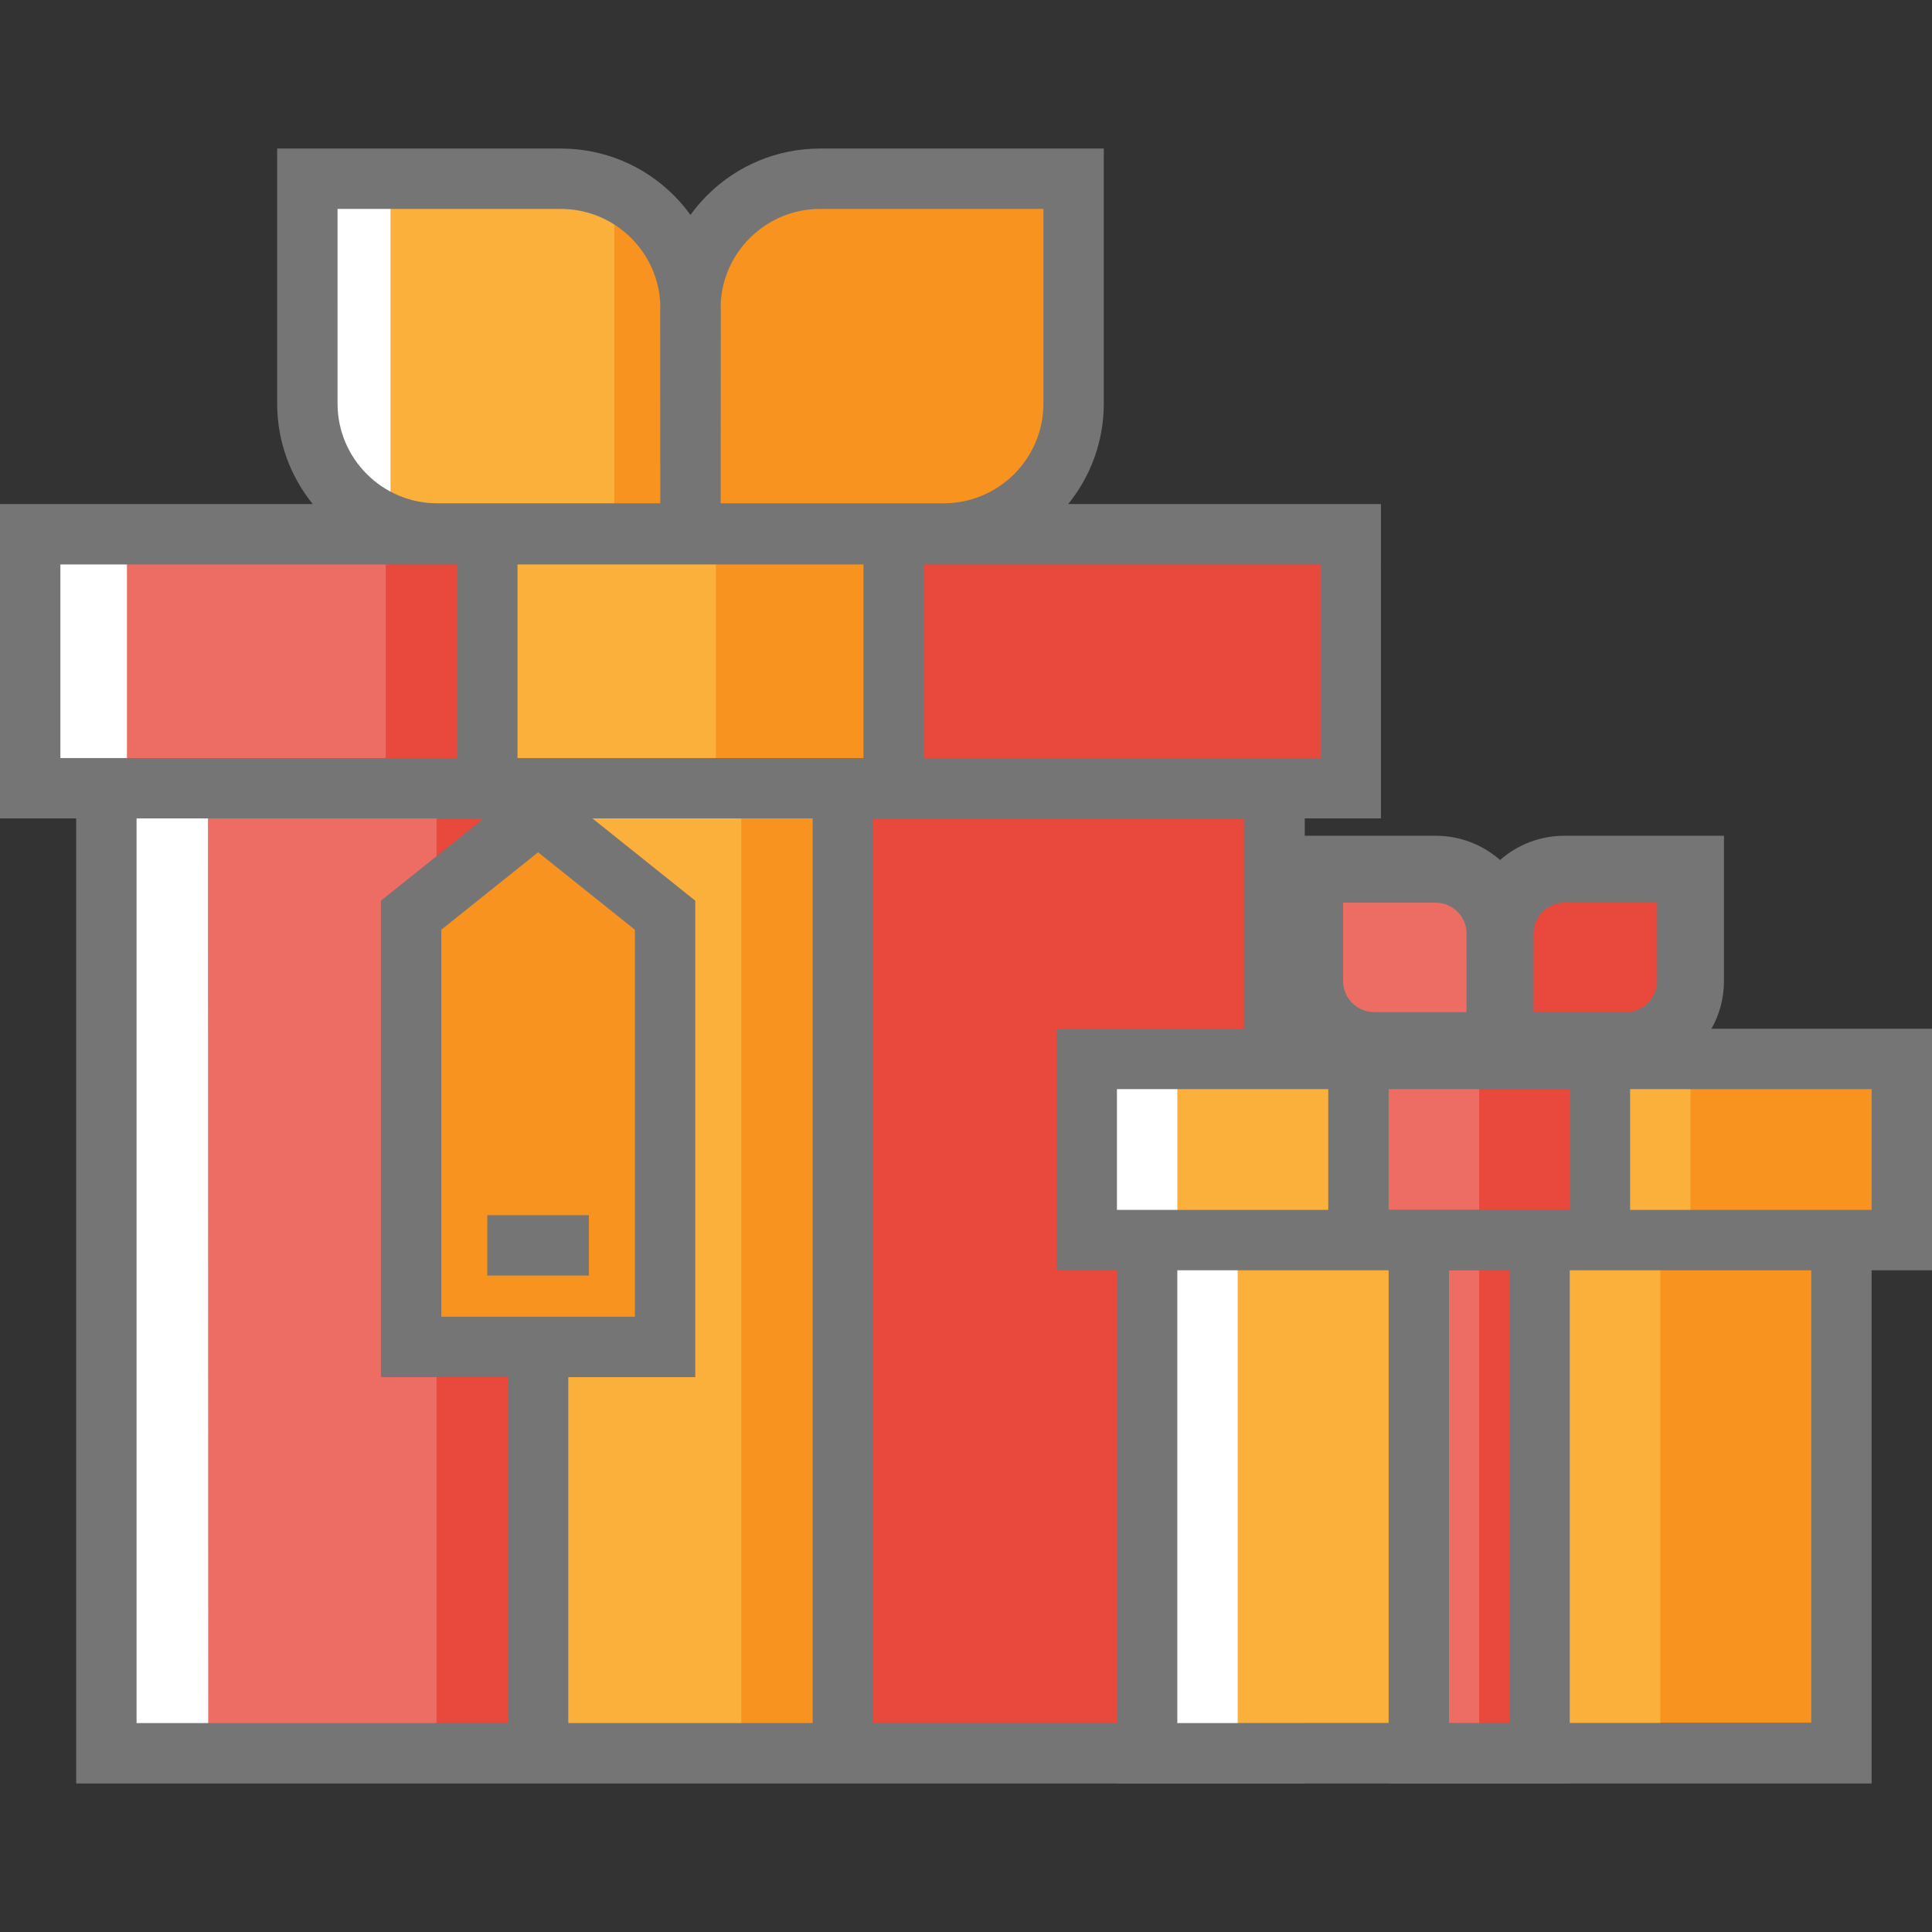 <!DOCTYPE svg PUBLIC "-//W3C//DTD SVG 1.1//EN" "http://www.w3.org/Graphics/SVG/1.1/DTD/svg11.dtd">
<!-- Uploaded to: SVG Repo, www.svgrepo.com, Transformed by: SVG Repo Mixer Tools -->
<svg version="1.1" id="Layer_1" xmlns="http://www.w3.org/2000/svg" xmlns:xlink="http://www.w3.org/1999/xlink" viewBox="0 0 489.29 489.29" xml:space="preserve" width="64px" height="64px" fill="#000000">
<rect x="0" y="0" width="489.29" height="489.29" fill="#333333" stroke="none"/>
<g id="SVGRepo_bgCarrier" stroke-width="0"/>
<g id="SVGRepo_tracerCarrier" stroke-linecap="round" stroke-linejoin="round"/>
<g id="SVGRepo_iconCarrier"> <g id="XMLID_320_"> <g id="XMLID_688_"> <rect x="328.742" y="220.133" style="fill:#ED6D64;" width="45.871" height="44.657"/> </g> <g id="XMLID_698_"> <rect x="382.258" y="220.133" style="fill:#E9483D;" width="45.871" height="44.657"/> </g> <g id="XMLID_569_"> <g id="XMLID_647_"> <path style="fill:#F7931E;" d="M244.553,135.307h-69.685V77.422c0-19.506,21.16-38.59,40.666-38.59h55.808v69.685 C271.342,123.313,259.348,135.307,244.553,135.307z"/> </g> <g id="XMLID_646_"> <path style="fill:#FBB03B;" d="M105.456,135.307h69.685V77.422c0-19.506-21.16-38.59-40.667-38.59H78.666v69.685 C78.666,123.313,90.66,135.307,105.456,135.307z"/> </g> <g id="XMLID_644_"> <polygon style="fill:#FFFFFF;" points="98.901,128.875 78.666,105.757 78.666,47.088 98.901,47.088 "/> </g> <g id="XMLID_643_"> <rect x="26.94" y="199.623" style="fill:#E9483D;" width="295.856" height="244.402"/> </g> <g id="XMLID_632_"> <rect x="155.573" y="51.696" style="fill:#F7931E;" width="12.863" height="80.18"/> </g> <g id="XMLID_603_"> <rect x="26.94" y="199.623" style="fill:#ED6D64;" width="83.611" height="244.402"/> </g> <g id="XMLID_602_"> <rect x="136.278" y="199.623" style="fill:#F7931E;" width="77.18" height="244.402"/> </g> <g id="XMLID_601_"> <rect x="7.645" y="135.307" style="fill:#E9483D;" width="334.445" height="64.316"/> </g> <g id="XMLID_600_"> <rect x="123.415" y="135.307" style="fill:#F7931E;" width="102.906" height="64.316"/> </g> <g id="XMLID_599_"> <rect x="7.645" y="135.307" style="fill:#ED6D64;" width="90.043" height="64.316"/> </g> <g id="XMLID_598_"> <rect x="123.415" y="135.307" style="fill:#FBB03B;" width="57.885" height="64.316"/> </g> <g id="XMLID_571_"> <rect x="12.863" y="135.109" style="fill:#FFFFFF;" width="19.29" height="64.515"/> </g> <g id="XMLID_570_"> <polygon style="fill:#FFFFFF;" points="52.737,443.594 32.158,443.594 32.158,206.055 52.666,206.055 "/> </g> <g id="XMLID_597_"> <rect x="136.278" y="206.055" style="fill:#FBB03B;" width="51.453" height="237.971"/> </g> <g id="XMLID_595_"> <polygon style="fill:#F7931E;" points="168.436,341.12 104.12,341.12 104.12,231.782 136.278,206.055 168.436,231.782 "/> </g> <path style="fill:#757575;" d="M349.735,127.662h-79.208c5.632-6.964,9.015-15.817,9.015-25.45V37.619h-71.808 c-10.833,0-21.018,4.221-28.676,11.883c-1.541,1.542-2.936,3.191-4.191,4.922c-1.256-1.731-2.65-3.38-4.192-4.922 c-7.658-7.662-17.842-11.883-28.676-11.883H70.193v64.593c0,9.633,3.383,18.487,9.015,25.45H0v79.607h19.295v244.402H330.44 V207.269h19.295L349.735,127.662L349.735,127.662z M111.765,333.474v-98.018l24.513-19.61l24.513,19.61v98.018H111.765z M176.081,348.765V228.107l-26.047-20.838h55.779V436.38h-61.89v-87.615H176.081z M131.06,191.978v-49.025h87.616v49.025H131.06z M189.874,60.311c4.77-4.773,11.113-7.401,17.861-7.401h56.518v49.302c0,13.924-11.328,25.252-25.252,25.252h-56.486l0.029-49.278 c0-0.421-0.018-0.839-0.03-1.258C182.812,70.649,185.399,64.788,189.874,60.311z M85.483,52.91h56.518 c6.747,0,13.091,2.628,17.861,7.401c4.475,4.477,7.062,10.338,7.361,16.616c-0.012,0.419-0.03,0.837-0.03,1.258l0.029,49.278 h-56.486c-13.924,0-25.252-11.328-25.252-25.252L85.483,52.91L85.483,52.91z M15.29,191.978v-49.025h100.48v49.025H19.295H15.29z M34.585,207.269h87.937l-26.047,20.838v120.658h32.158v87.615H34.585V207.269z M315.15,436.38h-94.048V207.269h94.048V436.38z M334.445,191.978h-4.005h-96.475v-49.025h100.48V191.978z"/> <g id="XMLID_573_"> <rect x="123.415" y="307.748" style="fill:#757575;" width="25.727" height="15.291"/> </g> </g> <g id="XMLID_670_"> <rect x="275.226" y="268.187" style="fill:#F7931E;" width="206.419" height="45.871"/> </g> <g id="XMLID_671_"> <rect x="275.226" y="268.187" style="fill:#FBB03B;" width="152.903" height="45.871"/> </g> <g id="XMLID_672_"> <rect x="290.516" y="314.058" style="fill:#F7931E;" width="175.839" height="122.323"/> </g> <g id="XMLID_689_"> <rect x="277.871" y="268.187" style="fill:#FFFFFF;" width="20.29" height="44.241"/> </g> <g id="XMLID_680_"> <rect x="290.516" y="314.058" style="fill:#FBB03B;" width="129.968" height="122.323"/> </g> <g id="XMLID_685_"> <rect x="344.032" y="268.187" style="fill:#E9483D;" width="61.161" height="45.871"/> </g> <g id="XMLID_692_"> <rect x="294.161" y="312.428" style="fill:#FFFFFF;" width="19.29" height="131.598"/> </g> <g id="XMLID_330_"> <rect x="344.032" y="268.187" style="fill:#ED6D64;" width="30.581" height="45.871"/> </g> <g id="XMLID_684_"> <rect x="359.322" y="314.058" style="fill:#E9483D;" width="30.581" height="129.968"/> </g> <g id="XMLID_331_"> <rect x="359.322" y="314.058" style="fill:#ED6D64;" width="15.29" height="129.968"/> </g> <g id="XMLID_683_"> <path style="fill:#757575;" d="M397.548,451.671h-45.871V306.413h45.871V451.671z M366.967,436.38h15.291V321.704h-15.291 L366.967,436.38L366.967,436.38z"/> </g> <path style="fill:#757575;" d="M489.29,260.541h-55.849c2.01-3.583,3.161-7.71,3.161-12.102V211.66h-40.366 c-6.074,0-11.811,2.172-16.337,6.14c-4.525-3.968-10.262-6.14-16.337-6.14h-40.365v36.779c0,4.393,1.152,8.519,3.161,12.102 h-58.779v61.162h15.291v129.968H474V321.704h15.29V260.541z M351.677,306.413v-30.58h45.871v30.58H351.677z M396.237,228.607 h23.419v19.832c0,4.344-3.534,7.878-7.878,7.878h-23.4l0.012-19.817c0-0.139-0.008-0.276-0.01-0.415 c0.097-1.953,0.894-3.776,2.286-5.169C392.153,229.427,394.132,228.607,396.237,228.607z M340.145,228.607h23.418 c2.105,0,4.084,0.82,5.572,2.309c1.392,1.393,2.189,3.217,2.286,5.169c-0.002,0.138-0.01,0.276-0.01,0.415l0.011,19.817h-23.4 c-4.344,0-7.878-3.534-7.878-7.878v-19.832H340.145z M282.871,306.413v-30.58h53.517v30.58H282.871L282.871,306.413z M458.71,436.38H298.161V321.704H458.71V436.38z M474,306.413L474,306.413h-61.162v-30.58H474V306.413z"/> </g> </g>
</svg>